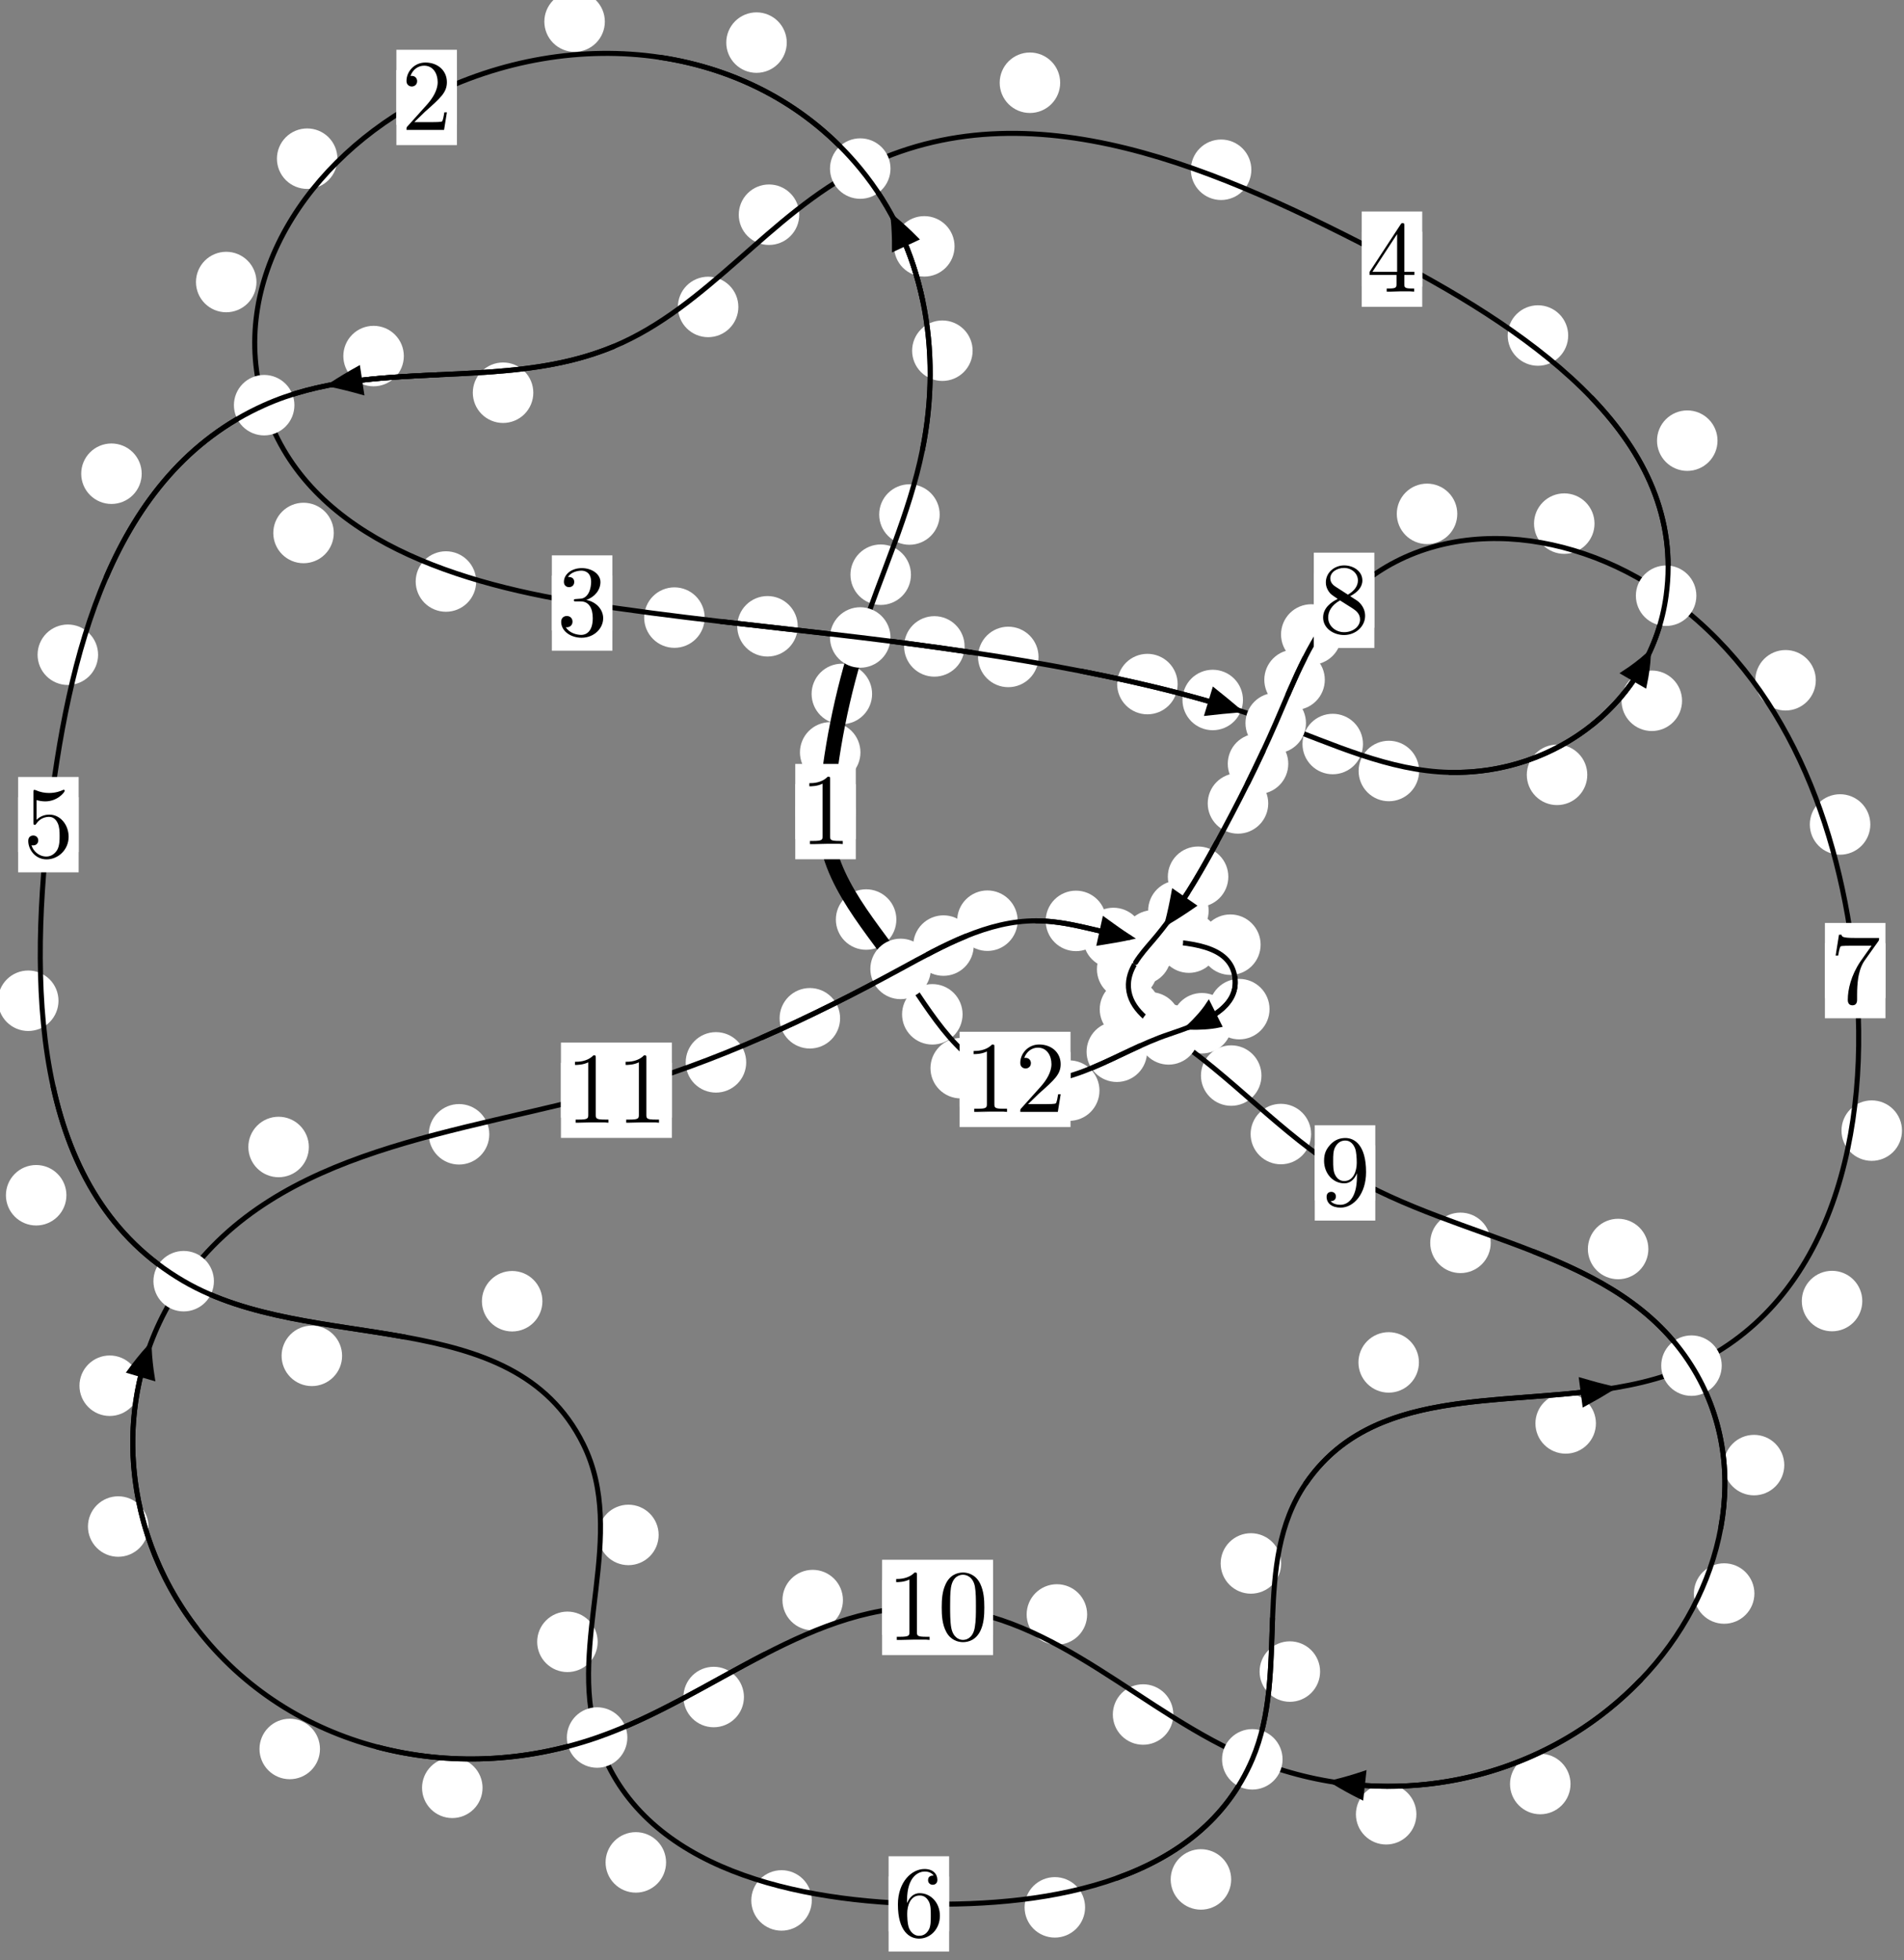 <?xml version="1.0"?>
<!-- Created by MetaPost 1.999 on 2021.07.06:0010 -->
<svg version="1.1" xmlns="http://www.w3.org/2000/svg" xmlns:xlink="http://www.w3.org/1999/xlink" width="188.132" height="193.719" viewBox="0 0 188.132 193.719">
<rect x="0" y="0" width="188.132" height="193.719" fill="#808080" stroke="none"/>
<!-- Original BoundingBox: -85.198517 -129.867432 102.933090 63.851135 -->
  <defs>
    <g transform="scale(0.01,0.01)" id="GLYPHcmr10_48">
      <path style="fill-rule: evenodd;" d="M460 -320C460 -400,455 -480,420 -554C374 -650,292 -666,250 -666C190 -666,117 -640,76 -547C44 -478,39 -400,39 -320C39 -245,43 -155,84 -79C127 2,200 22,249 22C303 22,379 1,423 -94C455 -163,460 -241,460 -320M249 -0C210 -0,151 -25,133 -121C122 -181,122 -273,122 -332C122 -396,122 -462,130 -516C149 -635,224 -644,249 -644C282 -644,348 -626,367 -527C377 -471,377 -395,377 -332C377 -257,377 -189,366 -125C351 -30,294 -0,249 -0"></path>
    </g>
    <g transform="scale(0.01,0.01)" id="GLYPHcmr10_49">
      <path style="fill-rule: evenodd;" d="M294 -640C294 -664,294 -666,271 -666C209 -602,121 -602,89 -602L89 -571C109 -571,168 -571,220 -597L220 -79C220 -43,217 -31,127 -31L95 -31L95 -0L257 -0L130 -3L217 -3L257 -3L297 -3L384 -3L419 -0L419 -31L387 -31C297 -31,294 -42,294 -79"></path>
    </g>
    <g transform="scale(0.01,0.01)" id="GLYPHcmr10_50">
      <path style="fill-rule: evenodd;" d="M127 -77L233 -180C389 -318,449 -372,449 -472C449 -586,359 -666,237 -666C124 -666,50 -574,50 -485C50 -429,100 -429,103 -429C120 -429,155 -441,155 -482C155 -508,137 -534,102 -534C94 -534,92 -534,89 -533C112 -598,166 -635,224 -635C315 -635,358 -554,358 -472C358 -392,308 -313,253 -251L61 -37C50 -26,50 -24,50 -0L421 -0L449 -174L424 -174C419 -144,412 -100,402 -85C395 -77,329 -77,307 -77"></path>
    </g>
    <g transform="scale(0.01,0.01)" id="GLYPHcmr10_51">
      <path style="fill-rule: evenodd;" d="M290 -352C372 -379,430 -449,430 -528C430 -610,342 -666,246 -666C145 -666,69 -606,69 -530C69 -497,91 -478,120 -478C151 -478,171 -500,171 -529C171 -579,124 -579,109 -579C140 -628,206 -641,242 -641C283 -641,338 -619,338 -529C338 -517,336 -459,310 -415C280 -367,246 -364,221 -363C213 -362,189 -360,182 -360C174 -359,167 -358,167 -348C167 -337,174 -337,191 -337L235 -337C317 -337,354 -269,354 -171C354 -35,285 -6,241 -6C198 -6,123 -23,88 -82C123 -77,154 -99,154 -137C154 -173,127 -193,98 -193C74 -193,42 -179,42 -135C42 -44,135 22,244 22C366 22,457 -69,457 -171C457 -253,394 -331,290 -352"></path>
    </g>
    <g transform="scale(0.01,0.01)" id="GLYPHcmr10_52">
      <path style="fill-rule: evenodd;" d="M294 -165L294 -78C294 -42,292 -31,218 -31L197 -31L197 -0L332 -0L238 -3L290 -3L332 -3L374 -3L427 -3L468 -0L468 -31L447 -31C373 -31,371 -42,371 -78L371 -165L471 -165L471 -196L371 -196L371 -651C371 -671,371 -677,355 -677C346 -677,343 -677,335 -665L28 -196L28 -165M300 -196L56 -196L300 -569"></path>
    </g>
    <g transform="scale(0.01,0.01)" id="GLYPHcmr10_53">
      <path style="fill-rule: evenodd;" d="M449 -201C449 -320,367 -420,259 -420C211 -420,168 -404,132 -369L132 -564C152 -558,185 -551,217 -551C340 -551,410 -642,410 -655C410 -661,407 -666,400 -666C399 -666,397 -666,392 -663C372 -654,323 -634,256 -634C216 -634,170 -641,123 -662C115 -665,113 -665,111 -665C101 -665,101 -657,101 -641L101 -345C101 -327,101 -319,115 -319C122 -319,124 -322,128 -328C139 -344,176 -398,257 -398C309 -398,334 -352,342 -334C358 -297,360 -258,360 -208C360 -173,360 -113,336 -71C312 -32,275 -6,229 -6C156 -6,99 -59,82 -118C85 -117,88 -116,99 -116C132 -116,149 -141,149 -165C149 -189,132 -214,99 -214C85 -214,50 -207,50 -161C50 -75,119 22,231 22C347 22,449 -74,449 -201"></path>
    </g>
    <g transform="scale(0.01,0.01)" id="GLYPHcmr10_54">
      <path style="fill-rule: evenodd;" d="M132 -328L132 -352C132 -605,256 -641,307 -641C331 -641,373 -635,395 -601C380 -601,340 -601,340 -556C340 -525,364 -510,386 -510C402 -510,432 -519,432 -558C432 -618,388 -666,305 -666C177 -666,42 -537,42 -316C42 -49,158 22,251 22C362 22,457 -72,457 -204C457 -331,368 -427,257 -427C189 -427,152 -376,132 -328M251 -6C188 -6,158 -66,152 -81C134 -128,134 -208,134 -226C134 -304,166 -404,256 -404C272 -404,318 -404,349 -342C367 -305,367 -254,367 -205C367 -157,367 -107,350 -71C320 -11,274 -6,251 -6"></path>
    </g>
    <g transform="scale(0.01,0.01)" id="GLYPHcmr10_55">
      <path style="fill-rule: evenodd;" d="M476 -609C485 -621,485 -623,485 -644L242 -644C120 -644,118 -657,114 -676L89 -676L56 -470L81 -470C84 -486,93 -549,106 -561C113 -567,191 -567,204 -567L411 -567C400 -551,321 -442,299 -409C209 -274,176 -135,176 -33C176 -23,176 22,222 22C268 22,268 -23,268 -33L268 -84C268 -139,271 -194,279 -248C283 -271,297 -357,341 -419"></path>
    </g>
    <g transform="scale(0.01,0.01)" id="GLYPHcmr10_56">
      <path style="fill-rule: evenodd;" d="M163 -457C117 -487,113 -521,113 -538C113 -599,178 -641,249 -641C322 -641,386 -589,386 -517C386 -460,347 -412,287 -377M309 -362C381 -399,430 -451,430 -517C430 -609,341 -666,250 -666C150 -666,69 -592,69 -499C69 -481,71 -436,113 -389C124 -377,161 -352,186 -335C128 -306,42 -250,42 -151C42 -45,144 22,249 22C362 22,457 -61,457 -168C457 -204,446 -249,408 -291C389 -312,373 -322,309 -362M209 -320L332 -242C360 -223,407 -193,407 -132C407 -58,332 -6,250 -6C164 -6,92 -68,92 -151C92 -209,124 -273,209 -320"></path>
    </g>
    <g transform="scale(0.01,0.01)" id="GLYPHcmr10_57">
      <path style="fill-rule: evenodd;" d="M367 -318L367 -286C367 -52,263 -6,205 -6C188 -6,134 -8,107 -42C151 -42,159 -71,159 -88C159 -119,135 -134,113 -134C97 -134,67 -125,67 -86C67 -19,121 22,206 22C335 22,457 -114,457 -329C457 -598,342 -666,253 -666C198 -666,149 -648,106 -603C65 -558,42 -516,42 -441C42 -316,130 -218,242 -218C303 -218,344 -260,367 -318M243 -241C227 -241,181 -241,150 -304C132 -341,132 -391,132 -440C132 -494,132 -541,153 -578C180 -628,218 -641,253 -641C299 -641,332 -607,349 -562C361 -530,365 -467,365 -421C365 -338,331 -241,243 -241"></path>
    </g>
  </defs>
  <path d="M85.019 74.357C85.019 73.564,84.705 72.804,84.144 72.243C83.584 71.683,82.823 71.368,82.031 71.368C81.238 71.368,80.478 71.683,79.917 72.243C79.357 72.804,79.042 73.564,79.042 74.357C79.042 75.149,79.357 75.909,79.917 76.47C80.478 77.03,81.238 77.345,82.031 77.345C82.823 77.345,83.584 77.03,84.144 76.47C84.705 75.909,85.019 75.149,85.019 74.357Z" style="fill: rgb(100%,100%,100%);stroke: none;"></path>
  <path d="M84.558 80.208C84.558 79.415,84.244 78.655,83.683 78.094C83.123 77.534,82.362 77.219,81.57 77.219C80.777 77.219,80.017 77.534,79.456 78.094C78.896 78.655,78.581 79.415,78.581 80.208C78.581 81,78.896 81.76,79.456 82.321C80.017 82.881,80.777 83.196,81.57 83.196C82.362 83.196,83.123 82.881,83.683 82.321C84.244 81.76,84.558 81,84.558 80.208Z" style="fill: rgb(100%,100%,100%);stroke: none;"></path>
  <path d="M90.01 56.796C90.01 56.004,89.695 55.244,89.134 54.683C88.574 54.123,87.813 53.808,87.021 53.808C86.228 53.808,85.468 54.123,84.907 54.683C84.347 55.244,84.032 56.004,84.032 56.796C84.032 57.589,84.347 58.349,84.907 58.91C85.468 59.47,86.228 59.785,87.021 59.785C87.813 59.785,88.574 59.47,89.134 58.91C89.695 58.349,90.01 57.589,90.01 56.796Z" style="fill: rgb(100%,100%,100%);stroke: none;"></path>
  <path d="M86.171 68.581C86.171 67.788,85.856 67.028,85.295 66.467C84.735 65.907,83.975 65.592,83.182 65.592C82.389 65.592,81.629 65.907,81.069 66.467C80.508 67.028,80.193 67.788,80.193 68.581C80.193 69.373,80.508 70.133,81.069 70.694C81.629 71.254,82.389 71.569,83.182 71.569C83.975 71.569,84.735 71.254,85.295 70.694C85.856 70.133,86.171 69.373,86.171 68.581Z" style="fill: rgb(100%,100%,100%);stroke: none;"></path>
  <path d="M96.104 34.66C96.104 33.867,95.789 33.107,95.229 32.546C94.668 31.986,93.908 31.671,93.115 31.671C92.323 31.671,91.562 31.986,91.002 32.546C90.441 33.107,90.126 33.867,90.126 34.66C90.126 35.452,90.441 36.212,91.002 36.773C91.562 37.333,92.323 37.648,93.115 37.648C93.908 37.648,94.668 37.333,95.229 36.773C95.789 36.212,96.104 35.452,96.104 34.66Z" style="fill: rgb(100%,100%,100%);stroke: none;"></path>
  <path d="M92.849 50.848C92.849 50.056,92.534 49.295,91.974 48.735C91.413 48.175,90.653 47.86,89.86 47.86C89.068 47.86,88.307 48.175,87.747 48.735C87.186 49.295,86.871 50.056,86.871 50.848C86.871 51.641,87.186 52.401,87.747 52.962C88.307 53.522,89.068 53.837,89.86 53.837C90.653 53.837,91.413 53.522,91.974 52.962C92.534 52.401,92.849 51.641,92.849 50.848Z" style="fill: rgb(100%,100%,100%);stroke: none;"></path>
  <path d="M77.739 4.21C77.739 3.418,77.424 2.658,76.864 2.097C76.303 1.537,75.543 1.222,74.75 1.222C73.958 1.222,73.197 1.537,72.637 2.097C72.076 2.658,71.762 3.418,71.762 4.21C71.762 5.003,72.076 5.763,72.637 6.324C73.197 6.884,73.958 7.199,74.75 7.199C75.543 7.199,76.303 6.884,76.864 6.324C77.424 5.763,77.739 5.003,77.739 4.21Z" style="fill: rgb(100%,100%,100%);stroke: none;"></path>
  <path d="M94.318 24.347C94.318 23.555,94.003 22.795,93.443 22.234C92.882 21.674,92.122 21.359,91.33 21.359C90.537 21.359,89.777 21.674,89.216 22.234C88.656 22.795,88.341 23.555,88.341 24.347C88.341 25.14,88.656 25.9,89.216 26.461C89.777 27.021,90.537 27.336,91.33 27.336C92.122 27.336,92.882 27.021,93.443 26.461C94.003 25.9,94.318 25.14,94.318 24.347Z" style="fill: rgb(100%,100%,100%);stroke: none;"></path>
  <path d="M33.34 15.681C33.34 14.889,33.025 14.129,32.465 13.568C31.904 13.008,31.144 12.693,30.351 12.693C29.559 12.693,28.798 13.008,28.238 13.568C27.678 14.129,27.363 14.889,27.363 15.681C27.363 16.474,27.678 17.234,28.238 17.795C28.798 18.355,29.559 18.67,30.351 18.67C31.144 18.67,31.904 18.355,32.465 17.795C33.025 17.234,33.34 16.474,33.34 15.681Z" style="fill: rgb(100%,100%,100%);stroke: none;"></path>
  <path d="M59.764 2.138C59.764 1.345,59.449 0.585,58.888 0.024C58.328 -0.536,57.568 -0.851,56.775 -0.851C55.982 -0.851,55.222 -0.536,54.662 0.024C54.101 0.585,53.786 1.345,53.786 2.138C53.786 2.93,54.101 3.69,54.662 4.251C55.222 4.811,55.982 5.126,56.775 5.126C57.568 5.126,58.328 4.811,58.888 4.251C59.449 3.69,59.764 2.93,59.764 2.138Z" style="fill: rgb(100%,100%,100%);stroke: none;"></path>
  <path d="M32.981 52.674C32.981 51.881,32.666 51.121,32.106 50.56C31.545 50,30.785 49.685,29.992 49.685C29.2 49.685,28.439 50,27.879 50.56C27.318 51.121,27.004 51.881,27.004 52.674C27.004 53.466,27.318 54.227,27.879 54.787C28.439 55.347,29.2 55.662,29.992 55.662C30.785 55.662,31.545 55.347,32.106 54.787C32.666 54.227,32.981 53.466,32.981 52.674Z" style="fill: rgb(100%,100%,100%);stroke: none;"></path>
  <path d="M25.342 27.873C25.342 27.08,25.027 26.32,24.466 25.759C23.906 25.199,23.146 24.884,22.353 24.884C21.56 24.884,20.8 25.199,20.24 25.759C19.679 26.32,19.364 27.08,19.364 27.873C19.364 28.665,19.679 29.425,20.24 29.986C20.8 30.546,21.56 30.861,22.353 30.861C23.146 30.861,23.906 30.546,24.466 29.986C25.027 29.425,25.342 28.665,25.342 27.873Z" style="fill: rgb(100%,100%,100%);stroke: none;"></path>
  <path d="M69.627 61.035C69.627 60.243,69.313 59.483,68.752 58.922C68.192 58.362,67.431 58.047,66.639 58.047C65.846 58.047,65.086 58.362,64.525 58.922C63.965 59.483,63.65 60.243,63.65 61.035C63.65 61.828,63.965 62.588,64.525 63.149C65.086 63.709,65.846 64.024,66.639 64.024C67.431 64.024,68.192 63.709,68.752 63.149C69.313 62.588,69.627 61.828,69.627 61.035Z" style="fill: rgb(100%,100%,100%);stroke: none;"></path>
  <path d="M47.051 57.47C47.051 56.678,46.736 55.917,46.176 55.357C45.615 54.796,44.855 54.481,44.062 54.481C43.27 54.481,42.51 54.796,41.949 55.357C41.389 55.917,41.074 56.678,41.074 57.47C41.074 58.263,41.389 59.023,41.949 59.584C42.51 60.144,43.27 60.459,44.062 60.459C44.855 60.459,45.615 60.144,46.176 59.584C46.736 59.023,47.051 58.263,47.051 57.47Z" style="fill: rgb(100%,100%,100%);stroke: none;"></path>
  <path d="M95.311 63.883C95.311 63.09,94.996 62.33,94.436 61.77C93.875 61.209,93.115 60.894,92.322 60.894C91.53 60.894,90.77 61.209,90.209 61.77C89.649 62.33,89.334 63.09,89.334 63.883C89.334 64.676,89.649 65.436,90.209 65.996C90.77 66.557,91.53 66.872,92.322 66.872C93.115 66.872,93.875 66.557,94.436 65.996C94.996 65.436,95.311 64.676,95.311 63.883Z" style="fill: rgb(100%,100%,100%);stroke: none;"></path>
  <path d="M78.824 61.895C78.824 61.102,78.509 60.342,77.949 59.782C77.388 59.221,76.628 58.906,75.835 58.906C75.043 58.906,74.283 59.221,73.722 59.782C73.162 60.342,72.847 61.102,72.847 61.895C72.847 62.688,73.162 63.448,73.722 64.008C74.283 64.569,75.043 64.884,75.835 64.884C76.628 64.884,77.388 64.569,77.949 64.008C78.509 63.448,78.824 62.688,78.824 61.895Z" style="fill: rgb(100%,100%,100%);stroke: none;"></path>
  <path d="M116.362 67.606C116.362 66.813,116.047 66.053,115.487 65.492C114.926 64.932,114.166 64.617,113.374 64.617C112.581 64.617,111.821 64.932,111.26 65.492C110.7 66.053,110.385 66.813,110.385 67.606C110.385 68.398,110.7 69.159,111.26 69.719C111.821 70.279,112.581 70.594,113.374 70.594C114.166 70.594,114.926 70.279,115.487 69.719C116.047 69.159,116.362 68.398,116.362 67.606Z" style="fill: rgb(100%,100%,100%);stroke: none;"></path>
  <path d="M102.616 64.923C102.616 64.13,102.301 63.37,101.741 62.81C101.18 62.249,100.42 61.934,99.627 61.934C98.835 61.934,98.074 62.249,97.514 62.81C96.954 63.37,96.639 64.13,96.639 64.923C96.639 65.716,96.954 66.476,97.514 67.036C98.074 67.597,98.835 67.912,99.627 67.912C100.42 67.912,101.18 67.597,101.741 67.036C102.301 66.476,102.616 65.716,102.616 64.923Z" style="fill: rgb(100%,100%,100%);stroke: none;"></path>
  <path d="M134.675 73.53C134.675 72.737,134.36 71.977,133.799 71.416C133.239 70.856,132.479 70.541,131.686 70.541C130.893 70.541,130.133 70.856,129.573 71.416C129.012 71.977,128.697 72.737,128.697 73.53C128.697 74.322,129.012 75.083,129.573 75.643C130.133 76.203,130.893 76.518,131.686 76.518C132.479 76.518,133.239 76.203,133.799 75.643C134.36 75.083,134.675 74.322,134.675 73.53Z" style="fill: rgb(100%,100%,100%);stroke: none;"></path>
  <path d="M122.816 69.177C122.816 68.385,122.501 67.625,121.941 67.064C121.38 66.504,120.62 66.189,119.828 66.189C119.035 66.189,118.275 66.504,117.714 67.064C117.154 67.625,116.839 68.385,116.839 69.177C116.839 69.97,117.154 70.73,117.714 71.291C118.275 71.851,119.035 72.166,119.828 72.166C120.62 72.166,121.38 71.851,121.941 71.291C122.501 70.73,122.816 69.97,122.816 69.177Z" style="fill: rgb(100%,100%,100%);stroke: none;"></path>
  <path d="M156.838 76.575C156.838 75.783,156.523 75.022,155.963 74.462C155.402 73.901,154.642 73.587,153.849 73.587C153.057 73.587,152.297 73.901,151.736 74.462C151.176 75.022,150.861 75.783,150.861 76.575C150.861 77.368,151.176 78.128,151.736 78.689C152.297 79.249,153.057 79.564,153.849 79.564C154.642 79.564,155.402 79.249,155.963 78.689C156.523 78.128,156.838 77.368,156.838 76.575Z" style="fill: rgb(100%,100%,100%);stroke: none;"></path>
  <path d="M140.22 76.195C140.22 75.402,139.905 74.642,139.345 74.082C138.784 73.521,138.024 73.206,137.231 73.206C136.439 73.206,135.679 73.521,135.118 74.082C134.558 74.642,134.243 75.402,134.243 76.195C134.243 76.988,134.558 77.748,135.118 78.308C135.679 78.869,136.439 79.184,137.231 79.184C138.024 79.184,138.784 78.869,139.345 78.308C139.905 77.748,140.22 76.988,140.22 76.195Z" style="fill: rgb(100%,100%,100%);stroke: none;"></path>
  <path d="M169.706 43.549C169.706 42.756,169.391 41.996,168.83 41.435C168.27 40.875,167.51 40.56,166.717 40.56C165.924 40.56,165.164 40.875,164.604 41.435C164.043 41.996,163.728 42.756,163.728 43.549C163.728 44.341,164.043 45.101,164.604 45.662C165.164 46.222,165.924 46.537,166.717 46.537C167.51 46.537,168.27 46.222,168.83 45.662C169.391 45.101,169.706 44.341,169.706 43.549Z" style="fill: rgb(100%,100%,100%);stroke: none;"></path>
  <path d="M166.201 69.256C166.201 68.463,165.886 67.703,165.325 67.143C164.765 66.582,164.005 66.267,163.212 66.267C162.419 66.267,161.659 66.582,161.099 67.143C160.538 67.703,160.223 68.463,160.223 69.256C160.223 70.049,160.538 70.809,161.099 71.369C161.659 71.93,162.419 72.245,163.212 72.245C164.005 72.245,164.765 71.93,165.325 71.369C165.886 70.809,166.201 70.049,166.201 69.256Z" style="fill: rgb(100%,100%,100%);stroke: none;"></path>
  <path d="M123.644 16.778C123.644 15.985,123.329 15.225,122.769 14.665C122.208 14.104,121.448 13.789,120.655 13.789C119.863 13.789,119.102 14.104,118.542 14.665C117.982 15.225,117.667 15.985,117.667 16.778C117.667 17.571,117.982 18.331,118.542 18.891C119.102 19.452,119.863 19.767,120.655 19.767C121.448 19.767,122.208 19.452,122.769 18.891C123.329 18.331,123.644 17.571,123.644 16.778Z" style="fill: rgb(100%,100%,100%);stroke: none;"></path>
  <path d="M154.951 33.159C154.951 32.366,154.637 31.606,154.076 31.046C153.516 30.485,152.755 30.17,151.963 30.17C151.17 30.17,150.41 30.485,149.849 31.046C149.289 31.606,148.974 32.366,148.974 33.159C148.974 33.952,149.289 34.712,149.849 35.272C150.41 35.833,151.17 36.148,151.963 36.148C152.755 36.148,153.516 35.833,154.076 35.272C154.637 34.712,154.951 33.952,154.951 33.159Z" style="fill: rgb(100%,100%,100%);stroke: none;"></path>
  <path d="M78.974 21.22C78.974 20.427,78.659 19.667,78.098 19.107C77.538 18.546,76.778 18.231,75.985 18.231C75.192 18.231,74.432 18.546,73.872 19.107C73.311 19.667,72.996 20.427,72.996 21.22C72.996 22.013,73.311 22.773,73.872 23.333C74.432 23.894,75.192 24.209,75.985 24.209C76.778 24.209,77.538 23.894,78.098 23.333C78.659 22.773,78.974 22.013,78.974 21.22Z" style="fill: rgb(100%,100%,100%);stroke: none;"></path>
  <path d="M104.755 8.178C104.755 7.385,104.441 6.625,103.88 6.064C103.32 5.504,102.559 5.189,101.767 5.189C100.974 5.189,100.214 5.504,99.653 6.064C99.093 6.625,98.778 7.385,98.778 8.178C98.778 8.97,99.093 9.73,99.653 10.291C100.214 10.851,100.974 11.166,101.767 11.166C102.559 11.166,103.32 10.851,103.88 10.291C104.441 9.73,104.755 8.97,104.755 8.178Z" style="fill: rgb(100%,100%,100%);stroke: none;"></path>
  <path d="M52.696 38.811C52.696 38.019,52.381 37.258,51.82 36.698C51.26 36.138,50.5 35.823,49.707 35.823C48.914 35.823,48.154 36.138,47.594 36.698C47.033 37.258,46.718 38.019,46.718 38.811C46.718 39.604,47.033 40.364,47.594 40.925C48.154 41.485,48.914 41.8,49.707 41.8C50.5 41.8,51.26 41.485,51.82 40.925C52.381 40.364,52.696 39.604,52.696 38.811Z" style="fill: rgb(100%,100%,100%);stroke: none;"></path>
  <path d="M72.957 30.335C72.957 29.542,72.642 28.782,72.082 28.221C71.521 27.661,70.761 27.346,69.968 27.346C69.176 27.346,68.415 27.661,67.855 28.221C67.295 28.782,66.98 29.542,66.98 30.335C66.98 31.127,67.295 31.887,67.855 32.448C68.415 33.008,69.176 33.323,69.968 33.323C70.761 33.323,71.521 33.008,72.082 32.448C72.642 31.887,72.957 31.127,72.957 30.335Z" style="fill: rgb(100%,100%,100%);stroke: none;"></path>
  <path d="M14.001 46.816C14.001 46.024,13.687 45.263,13.126 44.703C12.566 44.142,11.805 43.827,11.013 43.827C10.22 43.827,9.46 44.142,8.899 44.703C8.339 45.263,8.024 46.024,8.024 46.816C8.024 47.609,8.339 48.369,8.899 48.93C9.46 49.49,10.22 49.805,11.013 49.805C11.805 49.805,12.566 49.49,13.126 48.93C13.687 48.369,14.001 47.609,14.001 46.816Z" style="fill: rgb(100%,100%,100%);stroke: none;"></path>
  <path d="M39.902 35.189C39.902 34.396,39.587 33.636,39.026 33.076C38.466 32.515,37.706 32.2,36.913 32.2C36.12 32.2,35.36 32.515,34.8 33.076C34.239 33.636,33.924 34.396,33.924 35.189C33.924 35.982,34.239 36.742,34.8 37.302C35.36 37.863,36.12 38.178,36.913 38.178C37.706 38.178,38.466 37.863,39.026 37.302C39.587 36.742,39.902 35.982,39.902 35.189Z" style="fill: rgb(100%,100%,100%);stroke: none;"></path>
  <path d="M5.779 98.902C5.779 98.109,5.464 97.349,4.904 96.788C4.343 96.228,3.583 95.913,2.79 95.913C1.998 95.913,1.237 96.228,0.677 96.788C0.116 97.349,-0.199 98.109,-0.199 98.902C-0.199 99.694,0.116 100.454,0.677 101.015C1.237 101.575,1.998 101.89,2.79 101.89C3.583 101.89,4.343 101.575,4.904 101.015C5.464 100.454,5.779 99.694,5.779 98.902Z" style="fill: rgb(100%,100%,100%);stroke: none;"></path>
  <path d="M9.692 64.707C9.692 63.914,9.377 63.154,8.816 62.593C8.256 62.033,7.496 61.718,6.703 61.718C5.91 61.718,5.15 62.033,4.59 62.593C4.029 63.154,3.714 63.914,3.714 64.707C3.714 65.499,4.029 66.259,4.59 66.82C5.15 67.38,5.91 67.695,6.703 67.695C7.496 67.695,8.256 67.38,8.816 66.82C9.377 66.259,9.692 65.499,9.692 64.707Z" style="fill: rgb(100%,100%,100%);stroke: none;"></path>
  <path d="M33.802 133.994C33.802 133.201,33.487 132.441,32.926 131.881C32.366 131.32,31.605 131.005,30.813 131.005C30.02 131.005,29.26 131.32,28.699 131.881C28.139 132.441,27.824 133.201,27.824 133.994C27.824 134.787,28.139 135.547,28.699 136.107C29.26 136.668,30.02 136.983,30.813 136.983C31.605 136.983,32.366 136.668,32.926 136.107C33.487 135.547,33.802 134.787,33.802 133.994Z" style="fill: rgb(100%,100%,100%);stroke: none;"></path>
  <path d="M6.563 118.123C6.563 117.33,6.248 116.57,5.687 116.01C5.127 115.449,4.367 115.134,3.574 115.134C2.781 115.134,2.021 115.449,1.461 116.01C0.9 116.57,0.585 117.33,0.585 118.123C0.585 118.916,0.9 119.676,1.461 120.236C2.021 120.797,2.781 121.112,3.574 121.112C4.367 121.112,5.127 120.797,5.687 120.236C6.248 119.676,6.563 118.916,6.563 118.123Z" style="fill: rgb(100%,100%,100%);stroke: none;"></path>
  <path d="M65.08 151.692C65.08 150.9,64.765 150.14,64.205 149.579C63.644 149.019,62.884 148.704,62.092 148.704C61.299 148.704,60.539 149.019,59.978 149.579C59.418 150.14,59.103 150.9,59.103 151.692C59.103 152.485,59.418 153.245,59.978 153.806C60.539 154.366,61.299 154.681,62.092 154.681C62.884 154.681,63.644 154.366,64.205 153.806C64.765 153.245,65.08 152.485,65.08 151.692Z" style="fill: rgb(100%,100%,100%);stroke: none;"></path>
  <path d="M53.596 128.597C53.596 127.804,53.281 127.044,52.72 126.484C52.16 125.923,51.4 125.608,50.607 125.608C49.814 125.608,49.054 125.923,48.494 126.484C47.933 127.044,47.618 127.804,47.618 128.597C47.618 129.39,47.933 130.15,48.494 130.71C49.054 131.271,49.814 131.586,50.607 131.586C51.4 131.586,52.16 131.271,52.72 130.71C53.281 130.15,53.596 129.39,53.596 128.597Z" style="fill: rgb(100%,100%,100%);stroke: none;"></path>
  <path d="M65.814 184.055C65.814 183.263,65.499 182.502,64.939 181.942C64.378 181.381,63.618 181.066,62.825 181.066C62.033 181.066,61.272 181.381,60.712 181.942C60.151 182.502,59.837 183.263,59.837 184.055C59.837 184.848,60.151 185.608,60.712 186.169C61.272 186.729,62.033 187.044,62.825 187.044C63.618 187.044,64.378 186.729,64.939 186.169C65.499 185.608,65.814 184.848,65.814 184.055Z" style="fill: rgb(100%,100%,100%);stroke: none;"></path>
  <path d="M59.055 162.258C59.055 161.465,58.741 160.705,58.18 160.145C57.62 159.584,56.859 159.269,56.067 159.269C55.274 159.269,54.514 159.584,53.953 160.145C53.393 160.705,53.078 161.465,53.078 162.258C53.078 163.051,53.393 163.811,53.953 164.371C54.514 164.932,55.274 165.247,56.067 165.247C56.859 165.247,57.62 164.932,58.18 164.371C58.741 163.811,59.055 163.051,59.055 162.258Z" style="fill: rgb(100%,100%,100%);stroke: none;"></path>
  <path d="M107.216 188.498C107.216 187.705,106.901 186.945,106.341 186.384C105.78 185.824,105.02 185.509,104.227 185.509C103.435 185.509,102.674 185.824,102.114 186.384C101.553 186.945,101.239 187.705,101.239 188.498C101.239 189.29,101.553 190.05,102.114 190.611C102.674 191.171,103.435 191.486,104.227 191.486C105.02 191.486,105.78 191.171,106.341 190.611C106.901 190.05,107.216 189.29,107.216 188.498Z" style="fill: rgb(100%,100%,100%);stroke: none;"></path>
  <path d="M80.211 187.813C80.211 187.021,79.896 186.261,79.336 185.7C78.775 185.14,78.015 184.825,77.222 184.825C76.43 184.825,75.669 185.14,75.109 185.7C74.549 186.261,74.234 187.021,74.234 187.813C74.234 188.606,74.549 189.366,75.109 189.927C75.669 190.487,76.43 190.802,77.222 190.802C78.015 190.802,78.775 190.487,79.336 189.927C79.896 189.366,80.211 188.606,80.211 187.813Z" style="fill: rgb(100%,100%,100%);stroke: none;"></path>
  <path d="M130.437 165.197C130.437 164.404,130.122 163.644,129.562 163.083C129.001 162.523,128.241 162.208,127.449 162.208C126.656 162.208,125.896 162.523,125.335 163.083C124.775 163.644,124.46 164.404,124.46 165.197C124.46 165.989,124.775 166.75,125.335 167.31C125.896 167.87,126.656 168.185,127.449 168.185C128.241 168.185,129.001 167.87,129.562 167.31C130.122 166.75,130.437 165.989,130.437 165.197Z" style="fill: rgb(100%,100%,100%);stroke: none;"></path>
  <path d="M121.651 185.738C121.651 184.946,121.336 184.186,120.776 183.625C120.216 183.065,119.455 182.75,118.663 182.75C117.87 182.75,117.11 183.065,116.549 183.625C115.989 184.186,115.674 184.946,115.674 185.738C115.674 186.531,115.989 187.291,116.549 187.852C117.11 188.412,117.87 188.727,118.663 188.727C119.455 188.727,120.216 188.412,120.776 187.852C121.336 187.291,121.651 186.531,121.651 185.738Z" style="fill: rgb(100%,100%,100%);stroke: none;"></path>
  <path d="M140.203 134.643C140.203 133.85,139.889 133.09,139.328 132.529C138.768 131.969,138.007 131.654,137.215 131.654C136.422 131.654,135.662 131.969,135.101 132.529C134.541 133.09,134.226 133.85,134.226 134.643C134.226 135.435,134.541 136.196,135.101 136.756C135.662 137.317,136.422 137.631,137.215 137.631C138.007 137.631,138.768 137.317,139.328 136.756C139.889 136.196,140.203 135.435,140.203 134.643Z" style="fill: rgb(100%,100%,100%);stroke: none;"></path>
  <path d="M126.59 154.51C126.59 153.717,126.275 152.957,125.714 152.397C125.154 151.836,124.394 151.521,123.601 151.521C122.808 151.521,122.048 151.836,121.488 152.397C120.927 152.957,120.612 153.717,120.612 154.51C120.612 155.303,120.927 156.063,121.488 156.623C122.048 157.184,122.808 157.499,123.601 157.499C124.394 157.499,125.154 157.184,125.714 156.623C126.275 156.063,126.59 155.303,126.59 154.51Z" style="fill: rgb(100%,100%,100%);stroke: none;"></path>
  <path d="M184.011 128.579C184.011 127.787,183.696 127.027,183.136 126.466C182.575 125.906,181.815 125.591,181.022 125.591C180.23 125.591,179.469 125.906,178.909 126.466C178.348 127.027,178.034 127.787,178.034 128.579C178.034 129.372,178.348 130.132,178.909 130.693C179.469 131.253,180.23 131.568,181.022 131.568C181.815 131.568,182.575 131.253,183.136 130.693C183.696 130.132,184.011 129.372,184.011 128.579Z" style="fill: rgb(100%,100%,100%);stroke: none;"></path>
  <path d="M157.691 140.672C157.691 139.879,157.376 139.119,156.816 138.559C156.255 137.998,155.495 137.683,154.702 137.683C153.91 137.683,153.15 137.998,152.589 138.559C152.029 139.119,151.714 139.879,151.714 140.672C151.714 141.465,152.029 142.225,152.589 142.785C153.15 143.346,153.91 143.661,154.702 143.661C155.495 143.661,156.255 143.346,156.816 142.785C157.376 142.225,157.691 141.465,157.691 140.672Z" style="fill: rgb(100%,100%,100%);stroke: none;"></path>
  <path d="M184.804 81.48C184.804 80.687,184.489 79.927,183.928 79.366C183.368 78.806,182.608 78.491,181.815 78.491C181.022 78.491,180.262 78.806,179.702 79.366C179.141 79.927,178.826 80.687,178.826 81.48C178.826 82.272,179.141 83.032,179.702 83.593C180.262 84.153,181.022 84.468,181.815 84.468C182.608 84.468,183.368 84.153,183.928 83.593C184.489 83.032,184.804 82.272,184.804 81.48Z" style="fill: rgb(100%,100%,100%);stroke: none;"></path>
  <path d="M187.933 111.735C187.933 110.943,187.618 110.182,187.058 109.622C186.497 109.062,185.737 108.747,184.944 108.747C184.152 108.747,183.392 109.062,182.831 109.622C182.271 110.182,181.956 110.943,181.956 111.735C181.956 112.528,182.271 113.288,182.831 113.849C183.392 114.409,184.152 114.724,184.944 114.724C185.737 114.724,186.497 114.409,187.058 113.849C187.618 113.288,187.933 112.528,187.933 111.735Z" style="fill: rgb(100%,100%,100%);stroke: none;"></path>
  <path d="M157.552 51.747C157.552 50.954,157.237 50.194,156.677 49.634C156.116 49.073,155.356 48.758,154.563 48.758C153.771 48.758,153.01 49.073,152.45 49.634C151.889 50.194,151.575 50.954,151.575 51.747C151.575 52.54,151.889 53.3,152.45 53.86C153.01 54.421,153.771 54.736,154.563 54.736C155.356 54.736,156.116 54.421,156.677 53.86C157.237 53.3,157.552 52.54,157.552 51.747Z" style="fill: rgb(100%,100%,100%);stroke: none;"></path>
  <path d="M179.418 67.229C179.418 66.436,179.103 65.676,178.543 65.116C177.982 64.555,177.222 64.24,176.429 64.24C175.637 64.24,174.877 64.555,174.316 65.116C173.756 65.676,173.441 66.436,173.441 67.229C173.441 68.022,173.756 68.782,174.316 69.342C174.877 69.903,175.637 70.218,176.429 70.218C177.222 70.218,177.982 69.903,178.543 69.342C179.103 68.782,179.418 68.022,179.418 67.229Z" style="fill: rgb(100%,100%,100%);stroke: none;"></path>
  <path d="M132.555 62.704C132.555 61.911,132.24 61.151,131.68 60.591C131.119 60.03,130.359 59.715,129.567 59.715C128.774 59.715,128.014 60.03,127.453 60.591C126.893 61.151,126.578 61.911,126.578 62.704C126.578 63.497,126.893 64.257,127.453 64.817C128.014 65.378,128.774 65.693,129.567 65.693C130.359 65.693,131.119 65.378,131.68 64.817C132.24 64.257,132.555 63.497,132.555 62.704Z" style="fill: rgb(100%,100%,100%);stroke: none;"></path>
  <path d="M143.992 50.783C143.992 49.99,143.677 49.23,143.117 48.67C142.556 48.109,141.796 47.794,141.004 47.794C140.211 47.794,139.451 48.109,138.89 48.67C138.33 49.23,138.015 49.99,138.015 50.783C138.015 51.576,138.33 52.336,138.89 52.897C139.451 53.457,140.211 53.772,141.004 53.772C141.796 53.772,142.556 53.457,143.117 52.897C143.677 52.336,143.992 51.576,143.992 50.783Z" style="fill: rgb(100%,100%,100%);stroke: none;"></path>
  <path d="M127.292 75.484C127.292 74.692,126.978 73.931,126.417 73.371C125.857 72.811,125.096 72.496,124.304 72.496C123.511 72.496,122.751 72.811,122.19 73.371C121.63 73.931,121.315 74.692,121.315 75.484C121.315 76.277,121.63 77.037,122.19 77.598C122.751 78.158,123.511 78.473,124.304 78.473C125.096 78.473,125.857 78.158,126.417 77.598C126.978 77.037,127.292 76.277,127.292 75.484Z" style="fill: rgb(100%,100%,100%);stroke: none;"></path>
  <path d="M130.902 67.182C130.902 66.389,130.587 65.629,130.027 65.069C129.466 64.508,128.706 64.193,127.913 64.193C127.121 64.193,126.361 64.508,125.8 65.069C125.24 65.629,124.925 66.389,124.925 67.182C124.925 67.975,125.24 68.735,125.8 69.295C126.361 69.856,127.121 70.171,127.913 70.171C128.706 70.171,129.466 69.856,130.027 69.295C130.587 68.735,130.902 67.975,130.902 67.182Z" style="fill: rgb(100%,100%,100%);stroke: none;"></path>
  <path d="M121.369 86.646C121.369 85.853,121.054 85.093,120.494 84.533C119.934 83.972,119.173 83.657,118.381 83.657C117.588 83.657,116.828 83.972,116.267 84.533C115.707 85.093,115.392 85.853,115.392 86.646C115.392 87.439,115.707 88.199,116.267 88.759C116.828 89.32,117.588 89.635,118.381 89.635C119.173 89.635,119.934 89.32,120.494 88.759C121.054 88.199,121.369 87.439,121.369 86.646Z" style="fill: rgb(100%,100%,100%);stroke: none;"></path>
  <path d="M125.312 79.4C125.312 78.607,124.997 77.847,124.436 77.287C123.876 76.726,123.116 76.411,122.323 76.411C121.53 76.411,120.77 76.726,120.21 77.287C119.649 77.847,119.334 78.607,119.334 79.4C119.334 80.193,119.649 80.953,120.21 81.513C120.77 82.074,121.53 82.389,122.323 82.389C123.116 82.389,123.876 82.074,124.436 81.513C124.997 80.953,125.312 80.193,125.312 79.4Z" style="fill: rgb(100%,100%,100%);stroke: none;"></path>
  <path d="M115.713 94.329C115.713 93.537,115.399 92.777,114.838 92.216C114.278 91.656,113.517 91.341,112.725 91.341C111.932 91.341,111.172 91.656,110.611 92.216C110.051 92.777,109.736 93.537,109.736 94.329C109.736 95.122,110.051 95.882,110.611 96.443C111.172 97.003,111.932 97.318,112.725 97.318C113.517 97.318,114.278 97.003,114.838 96.443C115.399 95.882,115.713 95.122,115.713 94.329Z" style="fill: rgb(100%,100%,100%);stroke: none;"></path>
  <path d="M119.424 90.004C119.424 89.211,119.109 88.451,118.548 87.891C117.988 87.33,117.228 87.015,116.435 87.015C115.642 87.015,114.882 87.33,114.322 87.891C113.761 88.451,113.446 89.211,113.446 90.004C113.446 90.797,113.761 91.557,114.322 92.117C114.882 92.678,115.642 92.993,116.435 92.993C117.228 92.993,117.988 92.678,118.548 92.117C119.109 91.557,119.424 90.797,119.424 90.004Z" style="fill: rgb(100%,100%,100%);stroke: none;"></path>
  <path d="M114.641 99.745C114.641 98.953,114.326 98.193,113.766 97.632C113.205 97.072,112.445 96.757,111.652 96.757C110.86 96.757,110.1 97.072,109.539 97.632C108.979 98.193,108.664 98.953,108.664 99.745C108.664 100.538,108.979 101.298,109.539 101.859C110.1 102.419,110.86 102.734,111.652 102.734C112.445 102.734,113.205 102.419,113.766 101.859C114.326 101.298,114.641 100.538,114.641 99.745Z" style="fill: rgb(100%,100%,100%);stroke: none;"></path>
  <path d="M114.364 95.782C114.364 94.989,114.05 94.229,113.489 93.669C112.929 93.108,112.168 92.793,111.376 92.793C110.583 92.793,109.823 93.108,109.262 93.669C108.702 94.229,108.387 94.989,108.387 95.782C108.387 96.575,108.702 97.335,109.262 97.895C109.823 98.456,110.583 98.771,111.376 98.771C112.168 98.771,112.929 98.456,113.489 97.895C114.05 97.335,114.364 96.575,114.364 95.782Z" style="fill: rgb(100%,100%,100%);stroke: none;"></path>
  <path d="M124.643 106.296C124.643 105.503,124.328 104.743,123.767 104.182C123.207 103.622,122.447 103.307,121.654 103.307C120.861 103.307,120.101 103.622,119.541 104.182C118.98 104.743,118.665 105.503,118.665 106.296C118.665 107.088,118.98 107.849,119.541 108.409C120.101 108.97,120.861 109.284,121.654 109.284C122.447 109.284,123.207 108.97,123.767 108.409C124.328 107.849,124.643 107.088,124.643 106.296Z" style="fill: rgb(100%,100%,100%);stroke: none;"></path>
  <path d="M116.643 101.035C116.643 100.242,116.328 99.482,115.768 98.921C115.207 98.361,114.447 98.046,113.654 98.046C112.862 98.046,112.101 98.361,111.541 98.921C110.98 99.482,110.666 100.242,110.666 101.035C110.666 101.827,110.98 102.587,111.541 103.148C112.101 103.708,112.862 104.023,113.654 104.023C114.447 104.023,115.207 103.708,115.768 103.148C116.328 102.587,116.643 101.827,116.643 101.035Z" style="fill: rgb(100%,100%,100%);stroke: none;"></path>
  <path d="M147.296 122.827C147.296 122.034,146.981 121.274,146.42 120.714C145.86 120.153,145.1 119.838,144.307 119.838C143.514 119.838,142.754 120.153,142.194 120.714C141.633 121.274,141.318 122.034,141.318 122.827C141.318 123.62,141.633 124.38,142.194 124.94C142.754 125.501,143.514 125.816,144.307 125.816C145.1 125.816,145.86 125.501,146.42 124.94C146.981 124.38,147.296 123.62,147.296 122.827Z" style="fill: rgb(100%,100%,100%);stroke: none;"></path>
  <path d="M129.55 112.075C129.55 111.283,129.235 110.522,128.675 109.962C128.114 109.401,127.354 109.087,126.561 109.087C125.769 109.087,125.009 109.401,124.448 109.962C123.888 110.522,123.573 111.283,123.573 112.075C123.573 112.868,123.888 113.628,124.448 114.189C125.009 114.749,125.769 115.064,126.561 115.064C127.354 115.064,128.114 114.749,128.675 114.189C129.235 113.628,129.55 112.868,129.55 112.075Z" style="fill: rgb(100%,100%,100%);stroke: none;"></path>
  <path d="M176.302 144.791C176.302 143.999,175.987 143.239,175.426 142.678C174.866 142.118,174.106 141.803,173.313 141.803C172.52 141.803,171.76 142.118,171.2 142.678C170.639 143.239,170.324 143.999,170.324 144.791C170.324 145.584,170.639 146.344,171.2 146.905C171.76 147.465,172.52 147.78,173.313 147.78C174.106 147.78,174.866 147.465,175.426 146.905C175.987 146.344,176.302 145.584,176.302 144.791Z" style="fill: rgb(100%,100%,100%);stroke: none;"></path>
  <path d="M162.873 123.435C162.873 122.643,162.558 121.883,161.998 121.322C161.437 120.762,160.677 120.447,159.885 120.447C159.092 120.447,158.332 120.762,157.771 121.322C157.211 121.883,156.896 122.643,156.896 123.435C156.896 124.228,157.211 124.988,157.771 125.549C158.332 126.109,159.092 126.424,159.885 126.424C160.677 126.424,161.437 126.109,161.998 125.549C162.558 124.988,162.873 124.228,162.873 123.435Z" style="fill: rgb(100%,100%,100%);stroke: none;"></path>
  <path d="M155.181 176.31C155.181 175.517,154.866 174.757,154.305 174.197C153.745 173.636,152.985 173.321,152.192 173.321C151.399 173.321,150.639 173.636,150.079 174.197C149.518 174.757,149.203 175.517,149.203 176.31C149.203 177.103,149.518 177.863,150.079 178.423C150.639 178.984,151.399 179.299,152.192 179.299C152.985 179.299,153.745 178.984,154.305 178.423C154.866 177.863,155.181 177.103,155.181 176.31Z" style="fill: rgb(100%,100%,100%);stroke: none;"></path>
  <path d="M173.35 157.484C173.35 156.691,173.035 155.931,172.474 155.37C171.914 154.81,171.154 154.495,170.361 154.495C169.568 154.495,168.808 154.81,168.248 155.37C167.687 155.931,167.372 156.691,167.372 157.484C167.372 158.276,167.687 159.037,168.248 159.597C168.808 160.157,169.568 160.472,170.361 160.472C171.154 160.472,171.914 160.157,172.474 159.597C173.035 159.037,173.35 158.276,173.35 157.484Z" style="fill: rgb(100%,100%,100%);stroke: none;"></path>
  <path d="M115.936 169.44C115.936 168.647,115.621 167.887,115.061 167.326C114.5 166.766,113.74 166.451,112.947 166.451C112.155 166.451,111.394 166.766,110.834 167.326C110.273 167.887,109.958 168.647,109.958 169.44C109.958 170.232,110.273 170.992,110.834 171.553C111.394 172.113,112.155 172.428,112.947 172.428C113.74 172.428,114.5 172.113,115.061 171.553C115.621 170.992,115.936 170.232,115.936 169.44Z" style="fill: rgb(100%,100%,100%);stroke: none;"></path>
  <path d="M139.953 179.299C139.953 178.506,139.638 177.746,139.078 177.185C138.517 176.625,137.757 176.31,136.965 176.31C136.172 176.31,135.412 176.625,134.851 177.185C134.291 177.746,133.976 178.506,133.976 179.299C133.976 180.091,134.291 180.852,134.851 181.412C135.412 181.972,136.172 182.287,136.965 182.287C137.757 182.287,138.517 181.972,139.078 181.412C139.638 180.852,139.953 180.091,139.953 179.299Z" style="fill: rgb(100%,100%,100%);stroke: none;"></path>
  <path d="M83.29 158.131C83.29 157.338,82.975 156.578,82.415 156.018C81.854 155.457,81.094 155.142,80.301 155.142C79.509 155.142,78.748 155.457,78.188 156.018C77.627 156.578,77.313 157.338,77.313 158.131C77.313 158.924,77.627 159.684,78.188 160.244C78.748 160.805,79.509 161.12,80.301 161.12C81.094 161.12,81.854 160.805,82.415 160.244C82.975 159.684,83.29 158.924,83.29 158.131Z" style="fill: rgb(100%,100%,100%);stroke: none;"></path>
  <path d="M107.419 159.552C107.419 158.759,107.104 157.999,106.544 157.438C105.983 156.878,105.223 156.563,104.43 156.563C103.638 156.563,102.878 156.878,102.317 157.438C101.757 157.999,101.442 158.759,101.442 159.552C101.442 160.344,101.757 161.105,102.317 161.665C102.878 162.226,103.638 162.54,104.43 162.54C105.223 162.54,105.983 162.226,106.544 161.665C107.104 161.105,107.419 160.344,107.419 159.552Z" style="fill: rgb(100%,100%,100%);stroke: none;"></path>
  <path d="M47.68 176.684C47.68 175.891,47.365 175.131,46.804 174.571C46.244 174.01,45.484 173.695,44.691 173.695C43.898 173.695,43.138 174.01,42.578 174.571C42.017 175.131,41.702 175.891,41.702 176.684C41.702 177.477,42.017 178.237,42.578 178.797C43.138 179.358,43.898 179.673,44.691 179.673C45.484 179.673,46.244 179.358,46.804 178.797C47.365 178.237,47.68 177.477,47.68 176.684Z" style="fill: rgb(100%,100%,100%);stroke: none;"></path>
  <path d="M73.508 167.712C73.508 166.919,73.193 166.159,72.632 165.598C72.072 165.038,71.312 164.723,70.519 164.723C69.726 164.723,68.966 165.038,68.406 165.598C67.845 166.159,67.53 166.919,67.53 167.712C67.53 168.504,67.845 169.264,68.406 169.825C68.966 170.385,69.726 170.7,70.519 170.7C71.312 170.7,72.072 170.385,72.632 169.825C73.193 169.264,73.508 168.504,73.508 167.712Z" style="fill: rgb(100%,100%,100%);stroke: none;"></path>
  <path d="M14.669 150.863C14.669 150.07,14.354 149.31,13.793 148.75C13.233 148.189,12.473 147.874,11.68 147.874C10.887 147.874,10.127 148.189,9.567 148.75C9.006 149.31,8.691 150.07,8.691 150.863C8.691 151.656,9.006 152.416,9.567 152.976C10.127 153.537,10.887 153.852,11.68 153.852C12.473 153.852,13.233 153.537,13.793 152.976C14.354 152.416,14.669 151.656,14.669 150.863Z" style="fill: rgb(100%,100%,100%);stroke: none;"></path>
  <path d="M31.617 172.846C31.617 172.053,31.302 171.293,30.742 170.733C30.181 170.172,29.421 169.857,28.628 169.857C27.836 169.857,27.076 170.172,26.515 170.733C25.955 171.293,25.64 172.053,25.64 172.846C25.64 173.639,25.955 174.399,26.515 174.959C27.076 175.52,27.836 175.835,28.628 175.835C29.421 175.835,30.181 175.52,30.742 174.959C31.302 174.399,31.617 173.639,31.617 172.846Z" style="fill: rgb(100%,100%,100%);stroke: none;"></path>
  <path d="M30.517 113.354C30.517 112.561,30.202 111.801,29.641 111.24C29.081 110.68,28.321 110.365,27.528 110.365C26.735 110.365,25.975 110.68,25.415 111.24C24.854 111.801,24.539 112.561,24.539 113.354C24.539 114.146,24.854 114.907,25.415 115.467C25.975 116.027,26.735 116.342,27.528 116.342C28.321 116.342,29.081 116.027,29.641 115.467C30.202 114.907,30.517 114.146,30.517 113.354Z" style="fill: rgb(100%,100%,100%);stroke: none;"></path>
  <path d="M13.83 136.947C13.83 136.154,13.515 135.394,12.954 134.834C12.394 134.273,11.634 133.958,10.841 133.958C10.048 133.958,9.288 134.273,8.728 134.834C8.167 135.394,7.852 136.154,7.852 136.947C7.852 137.74,8.167 138.5,8.728 139.061C9.288 139.621,10.048 139.936,10.841 139.936C11.634 139.936,12.394 139.621,12.954 139.061C13.515 138.5,13.83 137.74,13.83 136.947Z" style="fill: rgb(100%,100%,100%);stroke: none;"></path>
  <path d="M73.731 104.99C73.731 104.198,73.416 103.438,72.855 102.877C72.295 102.317,71.534 102.002,70.742 102.002C69.949 102.002,69.189 102.317,68.628 102.877C68.068 103.438,67.753 104.198,67.753 104.99C67.753 105.783,68.068 106.543,68.628 107.104C69.189 107.664,69.949 107.979,70.742 107.979C71.534 107.979,72.295 107.664,72.855 107.104C73.416 106.543,73.731 105.783,73.731 104.99Z" style="fill: rgb(100%,100%,100%);stroke: none;"></path>
  <path d="M48.346 112.1C48.346 111.307,48.031 110.547,47.47 109.987C46.91 109.426,46.15 109.111,45.357 109.111C44.564 109.111,43.804 109.426,43.244 109.987C42.683 110.547,42.368 111.307,42.368 112.1C42.368 112.893,42.683 113.653,43.244 114.213C43.804 114.774,44.564 115.089,45.357 115.089C46.15 115.089,46.91 114.774,47.47 114.213C48.031 113.653,48.346 112.893,48.346 112.1Z" style="fill: rgb(100%,100%,100%);stroke: none;"></path>
  <path d="M96.211 93.449C96.211 92.656,95.896 91.896,95.336 91.336C94.775 90.775,94.015 90.46,93.223 90.46C92.43 90.46,91.67 90.775,91.109 91.336C90.549 91.896,90.234 92.656,90.234 93.449C90.234 94.242,90.549 95.002,91.109 95.562C91.67 96.123,92.43 96.438,93.223 96.438C94.015 96.438,94.775 96.123,95.336 95.562C95.896 95.002,96.211 94.242,96.211 93.449Z" style="fill: rgb(100%,100%,100%);stroke: none;"></path>
  <path d="M83.009 100.633C83.009 99.841,82.694 99.08,82.133 98.52C81.573 97.959,80.813 97.644,80.02 97.644C79.227 97.644,78.467 97.959,77.907 98.52C77.346 99.08,77.031 99.841,77.031 100.633C77.031 101.426,77.346 102.186,77.907 102.747C78.467 103.307,79.227 103.622,80.02 103.622C80.813 103.622,81.573 103.307,82.133 102.747C82.694 102.186,83.009 101.426,83.009 100.633Z" style="fill: rgb(100%,100%,100%);stroke: none;"></path>
  <path d="M109.302 91.009C109.302 90.217,108.987 89.457,108.427 88.896C107.866 88.336,107.106 88.021,106.313 88.021C105.521 88.021,104.76 88.336,104.2 88.896C103.639 89.457,103.325 90.217,103.325 91.009C103.325 91.802,103.639 92.562,104.2 93.123C104.76 93.683,105.521 93.998,106.313 93.998C107.106 93.998,107.866 93.683,108.427 93.123C108.987 92.562,109.302 91.802,109.302 91.009Z" style="fill: rgb(100%,100%,100%);stroke: none;"></path>
  <path d="M100.553 90.989C100.553 90.196,100.238 89.436,99.677 88.876C99.117 88.315,98.357 88,97.564 88C96.771 88,96.011 88.315,95.451 88.876C94.89 89.436,94.575 90.196,94.575 90.989C94.575 91.782,94.89 92.542,95.451 93.102C96.011 93.663,96.771 93.978,97.564 93.978C98.357 93.978,99.117 93.663,99.677 93.102C100.238 92.542,100.553 91.782,100.553 90.989Z" style="fill: rgb(100%,100%,100%);stroke: none;"></path>
  <path d="M120.462 93.158C120.462 92.365,120.147 91.605,119.586 91.044C119.026 90.484,118.266 90.169,117.473 90.169C116.68 90.169,115.92 90.484,115.36 91.044C114.799 91.605,114.484 92.365,114.484 93.158C114.484 93.95,114.799 94.71,115.36 95.271C115.92 95.831,116.68 96.146,117.473 96.146C118.266 96.146,119.026 95.831,119.586 95.271C120.147 94.71,120.462 93.95,120.462 93.158Z" style="fill: rgb(100%,100%,100%);stroke: none;"></path>
  <path d="M113.004 92.697C113.004 91.904,112.689 91.144,112.129 90.584C111.568 90.023,110.808 89.708,110.016 89.708C109.223 89.708,108.463 90.023,107.902 90.584C107.342 91.144,107.027 91.904,107.027 92.697C107.027 93.49,107.342 94.25,107.902 94.81C108.463 95.371,109.223 95.686,110.016 95.686C110.808 95.686,111.568 95.371,112.129 94.81C112.689 94.25,113.004 93.49,113.004 92.697Z" style="fill: rgb(100%,100%,100%);stroke: none;"></path>
  <path d="M125.441 99.73C125.441 98.937,125.126 98.177,124.565 97.616C124.005 97.056,123.245 96.741,122.452 96.741C121.659 96.741,120.899 97.056,120.339 97.616C119.778 98.177,119.463 98.937,119.463 99.73C119.463 100.522,119.778 101.283,120.339 101.843C120.899 102.404,121.659 102.718,122.452 102.718C123.245 102.718,124.005 102.404,124.565 101.843C125.126 101.283,125.441 100.522,125.441 99.73Z" style="fill: rgb(100%,100%,100%);stroke: none;"></path>
  <path d="M124.56 93.36C124.56 92.567,124.245 91.807,123.684 91.247C123.124 90.686,122.364 90.371,121.571 90.371C120.778 90.371,120.018 90.686,119.458 91.247C118.897 91.807,118.582 92.567,118.582 93.36C118.582 94.153,118.897 94.913,119.458 95.473C120.018 96.034,120.778 96.349,121.571 96.349C122.364 96.349,123.124 96.034,123.684 95.473C124.245 94.913,124.56 94.153,124.56 93.36Z" style="fill: rgb(100%,100%,100%);stroke: none;"></path>
  <path d="M113.34 103.941C113.34 103.148,113.025 102.388,112.465 101.827C111.904 101.267,111.144 100.952,110.351 100.952C109.559 100.952,108.799 101.267,108.238 101.827C107.678 102.388,107.363 103.148,107.363 103.941C107.363 104.733,107.678 105.494,108.238 106.054C108.799 106.614,109.559 106.929,110.351 106.929C111.144 106.929,111.904 106.614,112.465 106.054C113.025 105.494,113.34 104.733,113.34 103.941Z" style="fill: rgb(100%,100%,100%);stroke: none;"></path>
  <path d="M121.745 101.122C121.745 100.33,121.43 99.57,120.869 99.009C120.309 98.449,119.549 98.134,118.756 98.134C117.963 98.134,117.203 98.449,116.643 99.009C116.082 99.57,115.767 100.33,115.767 101.122C115.767 101.915,116.082 102.675,116.643 103.236C117.203 103.796,117.963 104.111,118.756 104.111C119.549 104.111,120.309 103.796,120.869 103.236C121.43 102.675,121.745 101.915,121.745 101.122Z" style="fill: rgb(100%,100%,100%);stroke: none;"></path>
  <path d="M97.917 105.565C97.917 104.772,97.602 104.012,97.041 103.451C96.481 102.891,95.721 102.576,94.928 102.576C94.135 102.576,93.375 102.891,92.815 103.451C92.254 104.012,91.939 104.772,91.939 105.565C91.939 106.357,92.254 107.117,92.815 107.678C93.375 108.238,94.135 108.553,94.928 108.553C95.721 108.553,96.481 108.238,97.041 107.678C97.602 107.117,97.917 106.357,97.917 105.565Z" style="fill: rgb(100%,100%,100%);stroke: none;"></path>
  <path d="M108.637 107.783C108.637 106.99,108.322 106.23,107.761 105.669C107.201 105.109,106.441 104.794,105.648 104.794C104.855 104.794,104.095 105.109,103.535 105.669C102.974 106.23,102.659 106.99,102.659 107.783C102.659 108.575,102.974 109.335,103.535 109.896C104.095 110.456,104.855 110.771,105.648 110.771C106.441 110.771,107.201 110.456,107.761 109.896C108.322 109.335,108.637 108.575,108.637 107.783Z" style="fill: rgb(100%,100%,100%);stroke: none;"></path>
  <path d="M88.568 90.875C88.568 90.083,88.254 89.322,87.693 88.762C87.133 88.201,86.372 87.886,85.58 87.886C84.787 87.886,84.027 88.201,83.466 88.762C82.906 89.322,82.591 90.083,82.591 90.875C82.591 91.668,82.906 92.428,83.466 92.989C84.027 93.549,84.787 93.864,85.58 93.864C86.372 93.864,87.133 93.549,87.693 92.989C88.254 92.428,88.568 91.668,88.568 90.875Z" style="fill: rgb(100%,100%,100%);stroke: none;"></path>
  <path d="M95.111 100.243C95.111 99.45,94.796 98.69,94.235 98.129C93.675 97.569,92.915 97.254,92.122 97.254C91.329 97.254,90.569 97.569,90.009 98.129C89.448 98.69,89.133 99.45,89.133 100.243C89.133 101.035,89.448 101.795,90.009 102.356C90.569 102.916,91.329 103.231,92.122 103.231C92.915 103.231,93.675 102.916,94.235 102.356C94.796 101.795,95.111 101.035,95.111 100.243Z" style="fill: rgb(100%,100%,100%);stroke: none;"></path>
  <path d="M81.57 80.208C82.031 74.357,83.182 68.581,85 63C87.021 56.796,89.86 50.848,91.147 44.446C93.115 34.66,91.33 24.347,85 16.66C74.75 4.21,56.775 2.138,42.158 9.63C30.351 15.681,22.353 27.873,26.102 40.042C29.992 52.674,44.062 57.47,57.52 59.595C66.639 61.035,75.835 61.895,85 63C92.322 63.883,99.627 64.923,106.867 66.336C113.374 67.606,119.828 69.177,126.053 71.462C131.686 73.53,137.231 76.195,143.248 76.333C153.849 76.575,163.212 69.256,164.628 58.873C166.717 43.549,151.963 33.159,137.539 25.612C120.655 16.778,101.767 8.178,85 16.66C75.985 21.22,69.968 30.335,60.626 34.243C49.707 38.811,36.913 35.189,26.102 40.042C11.013 46.816,6.703 64.707,4.782 81.499C2.79 98.902,3.574 118.123,18.149 126.615C30.813 133.994,50.607 128.597,57.617 142.695C62.092 151.692,56.067 162.258,58.999 171.714C62.825 184.055,77.222 187.813,90.792 188.157C104.227 188.498,118.663 185.738,123.739 173.87C127.449 165.197,123.601 154.51,129.017 146.607C137.215 134.643,154.702 140.672,167.132 134.961C181.022 128.579,184.944 111.735,183.309 95.924C181.815 81.48,176.429 67.229,164.628 58.873C154.563 51.747,141.004 50.783,132.806 59.328C129.567 62.704,127.913 67.182,126.053 71.462C124.304 75.484,122.323 79.4,120.227 83.252C118.381 86.646,116.435 90.004,113.918 92.938C112.725 94.329,111.376 95.782,111.503 97.607C111.652 99.745,113.654 101.035,115.466 102.226C121.654 106.296,126.561 112.075,132.9 115.915C144.307 122.827,159.885 123.435,167.132 134.961C173.313 144.791,170.361 157.484,162.104 166.04C152.192 176.31,136.965 179.299,123.739 173.87C112.947 169.44,104.43 159.552,92.642 158.858C80.301 158.131,70.519 167.712,58.999 171.714C44.691 176.684,28.628 172.846,19.456 160.949C11.68 150.863,10.841 136.947,18.149 126.615C27.528 113.354,45.357 112.1,60.907 107.745C70.742 104.99,80.02 100.633,88.987 95.754C93.223 93.449,97.564 90.989,102.399 91C106.313 91.009,110.016 92.697,113.918 92.938C117.473 93.158,121.571 93.36,122.018 96.594C122.452 99.73,118.756 101.122,115.466 102.226C110.351 103.941,105.648 107.783,100.294 106.675C94.928 105.565,92.122 100.243,88.987 95.754C85.58 90.875,81.101 86.162,81.57 80.208" style="stroke:rgb(0%,0%,0%); stroke-width: 0.498;stroke-linecap: round;stroke-linejoin: round;stroke-miterlimit: 10;fill: none;"></path>
  <path d="M81.57 80.208C82.031 74.357,83.182 68.581,85 63" style="stroke:rgb(0%,0%,0%); stroke-width: 1.494;stroke-linecap: round;stroke-linejoin: round;stroke-miterlimit: 10;fill: none;"></path>
  <path d="M88.987 95.754C85.58 90.875,81.101 86.162,81.57 80.208" style="stroke:rgb(0%,0%,0%); stroke-width: 1.494;stroke-linecap: round;stroke-linejoin: round;stroke-miterlimit: 10;fill: none;"></path>
  <path d="M87.989 63C87.989 62.207,87.674 61.447,87.113 60.887C86.553 60.326,85.793 60.011,85 60.011C84.207 60.011,83.447 60.326,82.887 60.887C82.326 61.447,82.011 62.207,82.011 63C82.011 63.793,82.326 64.553,82.887 65.113C83.447 65.674,84.207 65.989,85 65.989C85.793 65.989,86.553 65.674,87.113 65.113C87.674 64.553,87.989 63.793,87.989 63Z" style="fill: rgb(100%,100%,100%);stroke: none;"></path>
  <path d="M71.243 61.423C75.827 61.956,80.418 62.447,85 63C88.661 63.441,92.318 63.922,95.965 64.469" style="stroke:rgb(0%,0%,0%); stroke-width: 0.498;stroke-linecap: round;stroke-linejoin: round;stroke-miterlimit: 10;fill: none;"></path>
  <path d="M29.09 40.042C29.09 39.25,28.775 38.49,28.215 37.929C27.654 37.369,26.894 37.054,26.102 37.054C25.309 37.054,24.549 37.369,23.988 37.929C23.428 38.49,23.113 39.25,23.113 40.042C23.113 40.835,23.428 41.595,23.988 42.156C24.549 42.716,25.309 43.031,26.102 43.031C26.894 43.031,27.654 42.716,28.215 42.156C28.775 41.595,29.09 40.835,29.09 40.042Z" style="fill: rgb(100%,100%,100%);stroke: none;"></path>
  <path d="M43.323 37.036C37.409 37.308,31.507 37.616,26.102 40.042C18.557 43.429,13.708 49.595,10.504 57.014" style="stroke:rgb(0%,0%,0%); stroke-width: 0.498;stroke-linecap: round;stroke-linejoin: round;stroke-miterlimit: 10;fill: none;"></path>
  <path d="M129.041 71.462C129.041 70.669,128.726 69.909,128.166 69.349C127.605 68.788,126.845 68.473,126.053 68.473C125.26 68.473,124.5 68.788,123.939 69.349C123.379 69.909,123.064 70.669,123.064 71.462C123.064 72.255,123.379 73.015,123.939 73.575C124.5 74.136,125.26 74.451,126.053 74.451C126.845 74.451,127.605 74.136,128.166 73.575C128.726 73.015,129.041 72.255,129.041 71.462Z" style="fill: rgb(100%,100%,100%);stroke: none;"></path>
  <path d="M128.912 65.056C127.861 67.133,126.983 69.322,126.053 71.462C125.178 73.473,124.246 75.458,123.27 77.421" style="stroke:rgb(0%,0%,0%); stroke-width: 0.498;stroke-linecap: round;stroke-linejoin: round;stroke-miterlimit: 10;fill: none;"></path>
  <path d="M87.989 16.66C87.989 15.867,87.674 15.107,87.113 14.546C86.553 13.986,85.793 13.671,85 13.671C84.207 13.671,83.447 13.986,82.887 14.546C82.326 15.107,82.011 15.867,82.011 16.66C82.011 17.452,82.326 18.212,82.887 18.773C83.447 19.333,84.207 19.648,85 19.648C85.793 19.648,86.553 19.333,87.113 18.773C87.674 18.212,87.989 17.452,87.989 16.66Z" style="fill: rgb(100%,100%,100%);stroke: none;"></path>
  <path d="M91.185 29.766C90.194 25.003,88.165 20.504,85 16.66C79.875 10.435,72.819 6.804,65.217 5.667" style="stroke:rgb(0%,0%,0%); stroke-width: 0.498;stroke-linecap: round;stroke-linejoin: round;stroke-miterlimit: 10;fill: none;"></path>
  <path d="M21.137 126.615C21.137 125.822,20.822 125.062,20.262 124.502C19.702 123.941,18.941 123.626,18.149 123.626C17.356 123.626,16.596 123.941,16.035 124.502C15.475 125.062,15.16 125.822,15.16 126.615C15.16 127.408,15.475 128.168,16.035 128.728C16.596 129.289,17.356 129.604,18.149 129.604C18.941 129.604,19.702 129.289,20.262 128.728C20.822 128.168,21.137 127.408,21.137 126.615Z" style="fill: rgb(100%,100%,100%);stroke: none;"></path>
  <path d="M5.253 107.398C7.022 115.441,10.861 122.369,18.149 126.615C24.481 130.305,32.595 130.8,40.003 132.135" style="stroke:rgb(0%,0%,0%); stroke-width: 0.498;stroke-linecap: round;stroke-linejoin: round;stroke-miterlimit: 10;fill: none;"></path>
  <path d="M126.728 173.87C126.728 173.077,126.413 172.317,125.852 171.756C125.292 171.196,124.532 170.881,123.739 170.881C122.946 170.881,122.186 171.196,121.626 171.756C121.065 172.317,120.75 173.077,120.75 173.87C120.75 174.662,121.065 175.423,121.626 175.983C122.186 176.543,122.946 176.858,123.739 176.858C124.532 176.858,125.292 176.543,125.852 175.983C126.413 175.423,126.728 174.662,126.728 173.87Z" style="fill: rgb(100%,100%,100%);stroke: none;"></path>
  <path d="M110.4 185.592C116.323 183.461,121.201 179.804,123.739 173.87C125.594 169.533,125.559 164.693,125.738 159.949" style="stroke:rgb(0%,0%,0%); stroke-width: 0.498;stroke-linecap: round;stroke-linejoin: round;stroke-miterlimit: 10;fill: none;"></path>
  <path d="M167.616 58.873C167.616 58.08,167.301 57.32,166.741 56.759C166.18 56.199,165.42 55.884,164.628 55.884C163.835 55.884,163.075 56.199,162.514 56.759C161.954 57.32,161.639 58.08,161.639 58.873C161.639 59.665,161.954 60.426,162.514 60.986C163.075 61.547,163.835 61.861,164.628 61.861C165.42 61.861,166.18 61.547,166.741 60.986C167.301 60.426,167.616 59.665,167.616 58.873Z" style="fill: rgb(100%,100%,100%);stroke: none;"></path>
  <path d="M157.382 71.587C161.225 68.49,163.92 64.064,164.628 58.873C165.672 51.211,162.506 44.782,157.276 39.326" style="stroke:rgb(0%,0%,0%); stroke-width: 0.498;stroke-linecap: round;stroke-linejoin: round;stroke-miterlimit: 10;fill: none;"></path>
  <path d="M116.907 92.938C116.907 92.145,116.592 91.385,116.032 90.825C115.471 90.264,114.711 89.949,113.918 89.949C113.126 89.949,112.365 90.264,111.805 90.825C111.244 91.385,110.93 92.145,110.93 92.938C110.93 93.731,111.244 94.491,111.805 95.051C112.365 95.612,113.126 95.927,113.918 95.927C114.711 95.927,115.471 95.612,116.032 95.051C116.592 94.491,116.907 93.731,116.907 92.938Z" style="fill: rgb(100%,100%,100%);stroke: none;"></path>
  <path d="M117.324 88.268C116.292 89.898,115.177 91.471,113.918 92.938C113.321 93.634,112.686 94.345,112.215 95.11" style="stroke:rgb(0%,0%,0%); stroke-width: 0.498;stroke-linecap: round;stroke-linejoin: round;stroke-miterlimit: 10;fill: none;"></path>
  <path d="M170.121 134.961C170.121 134.169,169.806 133.408,169.245 132.848C168.685 132.287,167.925 131.973,167.132 131.973C166.339 131.973,165.579 132.287,165.019 132.848C164.458 133.408,164.143 134.169,164.143 134.961C164.143 135.754,164.458 136.514,165.019 137.075C165.579 137.635,166.339 137.95,167.132 137.95C167.925 137.95,168.685 137.635,169.245 137.075C169.806 136.514,170.121 135.754,170.121 134.961Z" style="fill: rgb(100%,100%,100%);stroke: none;"></path>
  <path d="M151.576 123.708C157.802 126.165,163.508 129.198,167.132 134.961C170.223 139.876,171.03 145.507,170.032 150.978" style="stroke:rgb(0%,0%,0%); stroke-width: 0.498;stroke-linecap: round;stroke-linejoin: round;stroke-miterlimit: 10;fill: none;"></path>
  <path d="M61.987 171.714C61.987 170.921,61.672 170.161,61.112 169.6C60.551 169.04,59.791 168.725,58.999 168.725C58.206 168.725,57.446 169.04,56.885 169.6C56.325 170.161,56.01 170.921,56.01 171.714C56.01 172.506,56.325 173.266,56.885 173.827C57.446 174.387,58.206 174.702,58.999 174.702C59.791 174.702,60.551 174.387,61.112 173.827C61.672 173.266,61.987 172.506,61.987 171.714Z" style="fill: rgb(100%,100%,100%);stroke: none;"></path>
  <path d="M75.513 163.512C70.084 166.317,64.759 169.713,58.999 171.714C51.845 174.199,44.252 174.482,37.302 172.657" style="stroke:rgb(0%,0%,0%); stroke-width: 0.498;stroke-linecap: round;stroke-linejoin: round;stroke-miterlimit: 10;fill: none;"></path>
  <path d="M91.976 95.754C91.976 94.961,91.661 94.201,91.1 93.64C90.54 93.08,89.78 92.765,88.987 92.765C88.194 92.765,87.434 93.08,86.874 93.64C86.313 94.201,85.998 94.961,85.998 95.754C85.998 96.546,86.313 97.307,86.874 97.867C87.434 98.428,88.194 98.743,88.987 98.743C89.78 98.743,90.54 98.428,91.1 97.867C91.661 97.307,91.976 96.546,91.976 95.754Z" style="fill: rgb(100%,100%,100%);stroke: none;"></path>
  <path d="M75.272 102.546C79.942 100.503,84.503 98.193,88.987 95.754C91.105 94.601,93.249 93.41,95.468 92.509" style="stroke:rgb(0%,0%,0%); stroke-width: 0.498;stroke-linecap: round;stroke-linejoin: round;stroke-miterlimit: 10;fill: none;"></path>
  <path d="M118.454 102.226C118.454 101.433,118.139 100.673,117.579 100.112C117.018 99.552,116.258 99.237,115.466 99.237C114.673 99.237,113.913 99.552,113.352 100.112C112.792 100.673,112.477 101.433,112.477 102.226C112.477 103.018,112.792 103.779,113.352 104.339C113.913 104.9,114.673 105.215,115.466 105.215C116.258 105.215,117.018 104.9,117.579 104.339C118.139 103.779,118.454 103.018,118.454 102.226Z" style="fill: rgb(100%,100%,100%);stroke: none;"></path>
  <path d="M120.139 100.172C118.857 101.05,117.111 101.674,115.466 102.226C112.909 103.083,110.454 104.472,107.97 105.509" style="stroke:rgb(0%,0%,0%); stroke-width: 0.498;stroke-linecap: round;stroke-linejoin: round;stroke-miterlimit: 10;fill: none;"></path>
  <path d="M91.147 44.446C92.722 36.617,91.894 28.451,88.259 21.562" style="stroke:rgb(0%,0%,0%); stroke-width: 0.498;stroke-linecap: round;stroke-linejoin: round;stroke-miterlimit: 10;fill: none;"></path>
  <path d="M90.469 23.591C89.767 22.88,89.03 22.202,88.259 21.562C88.352 22.56,88.393 23.56,88.386 24.559Z" style="stroke:rgb(0%,0%,0%); stroke-width: 0.498;fill: rgb(0%,0%,0%);"></path>
  <path d="M106.867 66.336C112.072 67.352,117.244 68.561,122.292 70.174" style="stroke:rgb(0%,0%,0%); stroke-width: 0.498;stroke-linecap: round;stroke-linejoin: round;stroke-miterlimit: 10;fill: none;"></path>
  <path d="M119.306 70.467C120.3 70.355,121.295 70.257,122.292 70.174C121.528 69.528,120.755 68.894,119.973 68.27Z" style="stroke:rgb(0%,0%,0%); stroke-width: 0.498;fill: rgb(0%,0%,0%);"></path>
  <path d="M143.248 76.333C151.729 76.527,159.417 71.881,162.878 64.699" style="stroke:rgb(0%,0%,0%); stroke-width: 0.498;stroke-linecap: round;stroke-linejoin: round;stroke-miterlimit: 10;fill: none;"></path>
  <path d="M162.48 67.673C162.687 66.698,162.822 65.704,162.878 64.699C162.127 65.37,161.33 65.977,160.494 66.52Z" style="stroke:rgb(0%,0%,0%); stroke-width: 0.498;fill: rgb(0%,0%,0%);"></path>
  <path d="M60.626 34.243C51.891 37.898,41.956 36.31,32.795 38.014" style="stroke:rgb(0%,0%,0%); stroke-width: 0.498;stroke-linecap: round;stroke-linejoin: round;stroke-miterlimit: 10;fill: none;"></path>
  <path d="M35.366 36.468C34.491 36.958,33.632 37.47,32.795 38.014C33.771 38.221,34.741 38.466,35.707 38.739Z" style="stroke:rgb(0%,0%,0%); stroke-width: 0.498;fill: rgb(0%,0%,0%);"></path>
  <path d="M129.017 146.607C135.575 137.035,148.079 138.98,159.182 137.217" style="stroke:rgb(0%,0%,0%); stroke-width: 0.498;stroke-linecap: round;stroke-linejoin: round;stroke-miterlimit: 10;fill: none;"></path>
  <path d="M156.584 138.717C157.466 138.234,158.335 137.737,159.182 137.217C158.215 136.985,157.249 136.722,156.285 136.44Z" style="stroke:rgb(0%,0%,0%); stroke-width: 0.498;fill: rgb(0%,0%,0%);"></path>
  <path d="M120.227 83.252C118.75 85.967,117.209 88.659,115.364 91.13" style="stroke:rgb(0%,0%,0%); stroke-width: 0.498;stroke-linecap: round;stroke-linejoin: round;stroke-miterlimit: 10;fill: none;"></path>
  <path d="M115.997 88.198C115.818 89.182,115.61 90.161,115.364 91.13C116.223 90.619,117.062 90.074,117.885 89.505Z" style="stroke:rgb(0%,0%,0%); stroke-width: 0.498;fill: rgb(0%,0%,0%);"></path>
  <path d="M162.104 166.04C154.174 174.256,142.843 177.812,131.856 176.126" style="stroke:rgb(0%,0%,0%); stroke-width: 0.498;stroke-linecap: round;stroke-linejoin: round;stroke-miterlimit: 10;fill: none;"></path>
  <path d="M134.737 175.289C133.792 175.607,132.831 175.887,131.856 176.126C132.714 176.646,133.592 177.128,134.485 177.571Z" style="stroke:rgb(0%,0%,0%); stroke-width: 0.498;fill: rgb(0%,0%,0%);"></path>
  <path d="M19.456 160.949C13.235 152.88,11.454 142.36,14.732 133.185" style="stroke:rgb(0%,0%,0%); stroke-width: 0.498;stroke-linecap: round;stroke-linejoin: round;stroke-miterlimit: 10;fill: none;"></path>
  <path d="M15.045 136.169C14.887 135.184,14.782 134.188,14.732 133.185C14.058 133.93,13.428 134.708,12.843 135.516Z" style="stroke:rgb(0%,0%,0%); stroke-width: 0.498;fill: rgb(0%,0%,0%);"></path>
  <path d="M102.399 91C105.53 91.008,108.526 92.089,111.597 92.645" style="stroke:rgb(0%,0%,0%); stroke-width: 0.498;stroke-linecap: round;stroke-linejoin: round;stroke-miterlimit: 10;fill: none;"></path>
  <path d="M108.644 93.173C109.633 93.016,110.622 92.856,111.597 92.645C110.758 92.105,109.946 91.518,109.136 90.93Z" style="stroke:rgb(0%,0%,0%); stroke-width: 0.498;fill: rgb(0%,0%,0%);"></path>
  <path d="M122.018 96.594C122.365 99.103,120.069 100.496,117.452 101.517" style="stroke:rgb(0%,0%,0%); stroke-width: 0.498;stroke-linecap: round;stroke-linejoin: round;stroke-miterlimit: 10;fill: none;"></path>
  <path d="M119.417 99.25C118.908 100.03,118.211 100.789,117.452 101.517C118.504 101.539,119.534 101.495,120.445 101.303Z" style="stroke:rgb(0%,0%,0%); stroke-width: 0.498;fill: rgb(0%,0%,0%);"></path>
  <path d="M78.579 82.918L84.56 82.918L84.56 75.497L78.579 75.497Z" style="fill: rgb(100%,100%,100%);stroke: none;"></path>
  <path d="M78.579 84.918L84.56 84.918L84.56 77.497L78.579 77.497Z" style="fill: rgb(100%,100%,100%);stroke: none;"></path>
  <g transform="translate(79.079 83.418)" style="fill: rgb(0%,0%,0%);">
    <use xlink:href="#GLYPHcmr10_49"></use>
  </g>
  <path d="M39.167 12.34L45.148 12.34L45.148 4.92L39.167 4.92Z" style="fill: rgb(100%,100%,100%);stroke: none;"></path>
  <path d="M39.167 14.34L45.148 14.34L45.148 6.92L39.167 6.92Z" style="fill: rgb(100%,100%,100%);stroke: none;"></path>
  <g transform="translate(39.667 12.84)" style="fill: rgb(0%,0%,0%);">
    <use xlink:href="#GLYPHcmr10_50"></use>
  </g>
  <path d="M54.529 62.306L60.511 62.306L60.511 54.885L54.529 54.885Z" style="fill: rgb(100%,100%,100%);stroke: none;"></path>
  <path d="M54.529 64.306L60.511 64.306L60.511 56.885L54.529 56.885Z" style="fill: rgb(100%,100%,100%);stroke: none;"></path>
  <g transform="translate(55.029 62.806)" style="fill: rgb(0%,0%,0%);">
    <use xlink:href="#GLYPHcmr10_51"></use>
  </g>
  <path d="M134.548 28.322L140.529 28.322L140.529 20.902L134.548 20.902Z" style="fill: rgb(100%,100%,100%);stroke: none;"></path>
  <path d="M134.548 30.322L140.529 30.322L140.529 22.902L134.548 22.902Z" style="fill: rgb(100%,100%,100%);stroke: none;"></path>
  <g transform="translate(135.048 28.822)" style="fill: rgb(0%,0%,0%);">
    <use xlink:href="#GLYPHcmr10_52"></use>
  </g>
  <path d="M1.791 84.209L7.772 84.209L7.772 76.788L1.791 76.788Z" style="fill: rgb(100%,100%,100%);stroke: none;"></path>
  <path d="M1.791 86.209L7.772 86.209L7.772 78.788L1.791 78.788Z" style="fill: rgb(100%,100%,100%);stroke: none;"></path>
  <g transform="translate(2.291 84.709)" style="fill: rgb(0%,0%,0%);">
    <use xlink:href="#GLYPHcmr10_53"></use>
  </g>
  <path d="M87.801 190.867L93.782 190.867L93.782 183.447L87.801 183.447Z" style="fill: rgb(100%,100%,100%);stroke: none;"></path>
  <path d="M87.801 192.867L93.782 192.867L93.782 185.447L87.801 185.447Z" style="fill: rgb(100%,100%,100%);stroke: none;"></path>
  <g transform="translate(88.301 191.367)" style="fill: rgb(0%,0%,0%);">
    <use xlink:href="#GLYPHcmr10_54"></use>
  </g>
  <path d="M180.318 98.634L186.3 98.634L186.3 91.214L180.318 91.214Z" style="fill: rgb(100%,100%,100%);stroke: none;"></path>
  <path d="M180.318 100.634L186.3 100.634L186.3 93.214L180.318 93.214Z" style="fill: rgb(100%,100%,100%);stroke: none;"></path>
  <g transform="translate(180.818 99.134)" style="fill: rgb(0%,0%,0%);">
    <use xlink:href="#GLYPHcmr10_55"></use>
  </g>
  <path d="M129.815 62.038L135.797 62.038L135.797 54.617L129.815 54.617Z" style="fill: rgb(100%,100%,100%);stroke: none;"></path>
  <path d="M129.815 64.038L135.797 64.038L135.797 56.617L129.815 56.617Z" style="fill: rgb(100%,100%,100%);stroke: none;"></path>
  <g transform="translate(130.315 62.538)" style="fill: rgb(0%,0%,0%);">
    <use xlink:href="#GLYPHcmr10_56"></use>
  </g>
  <path d="M129.909 118.626L135.89 118.626L135.89 111.205L129.909 111.205Z" style="fill: rgb(100%,100%,100%);stroke: none;"></path>
  <path d="M129.909 120.626L135.89 120.626L135.89 113.205L129.909 113.205Z" style="fill: rgb(100%,100%,100%);stroke: none;"></path>
  <g transform="translate(130.409 119.126)" style="fill: rgb(0%,0%,0%);">
    <use xlink:href="#GLYPHcmr10_57"></use>
  </g>
  <path d="M87.16 161.568L98.123 161.568L98.123 154.147L87.16 154.147Z" style="fill: rgb(100%,100%,100%);stroke: none;"></path>
  <path d="M87.16 163.568L98.123 163.568L98.123 156.147L87.16 156.147Z" style="fill: rgb(100%,100%,100%);stroke: none;"></path>
  <g transform="translate(87.66 162.068)" style="fill: rgb(0%,0%,0%);">
    <use xlink:href="#GLYPHcmr10_49"></use>
    <use xlink:href="#GLYPHcmr10_48" x="5"></use>
  </g>
  <path d="M55.426 110.455L66.389 110.455L66.389 103.035L55.426 103.035Z" style="fill: rgb(100%,100%,100%);stroke: none;"></path>
  <path d="M55.426 112.455L66.389 112.455L66.389 105.035L55.426 105.035Z" style="fill: rgb(100%,100%,100%);stroke: none;"></path>
  <g transform="translate(55.926 110.955)" style="fill: rgb(0%,0%,0%);">
    <use xlink:href="#GLYPHcmr10_49"></use>
    <use xlink:href="#GLYPHcmr10_49" x="5"></use>
  </g>
  <path d="M94.813 109.385L105.776 109.385L105.776 101.965L94.813 101.965Z" style="fill: rgb(100%,100%,100%);stroke: none;"></path>
  <path d="M94.813 111.385L105.776 111.385L105.776 103.965L94.813 103.965Z" style="fill: rgb(100%,100%,100%);stroke: none;"></path>
  <g transform="translate(95.313 109.885)" style="fill: rgb(0%,0%,0%);">
    <use xlink:href="#GLYPHcmr10_49"></use>
    <use xlink:href="#GLYPHcmr10_50" x="5"></use>
  </g>
</svg>
